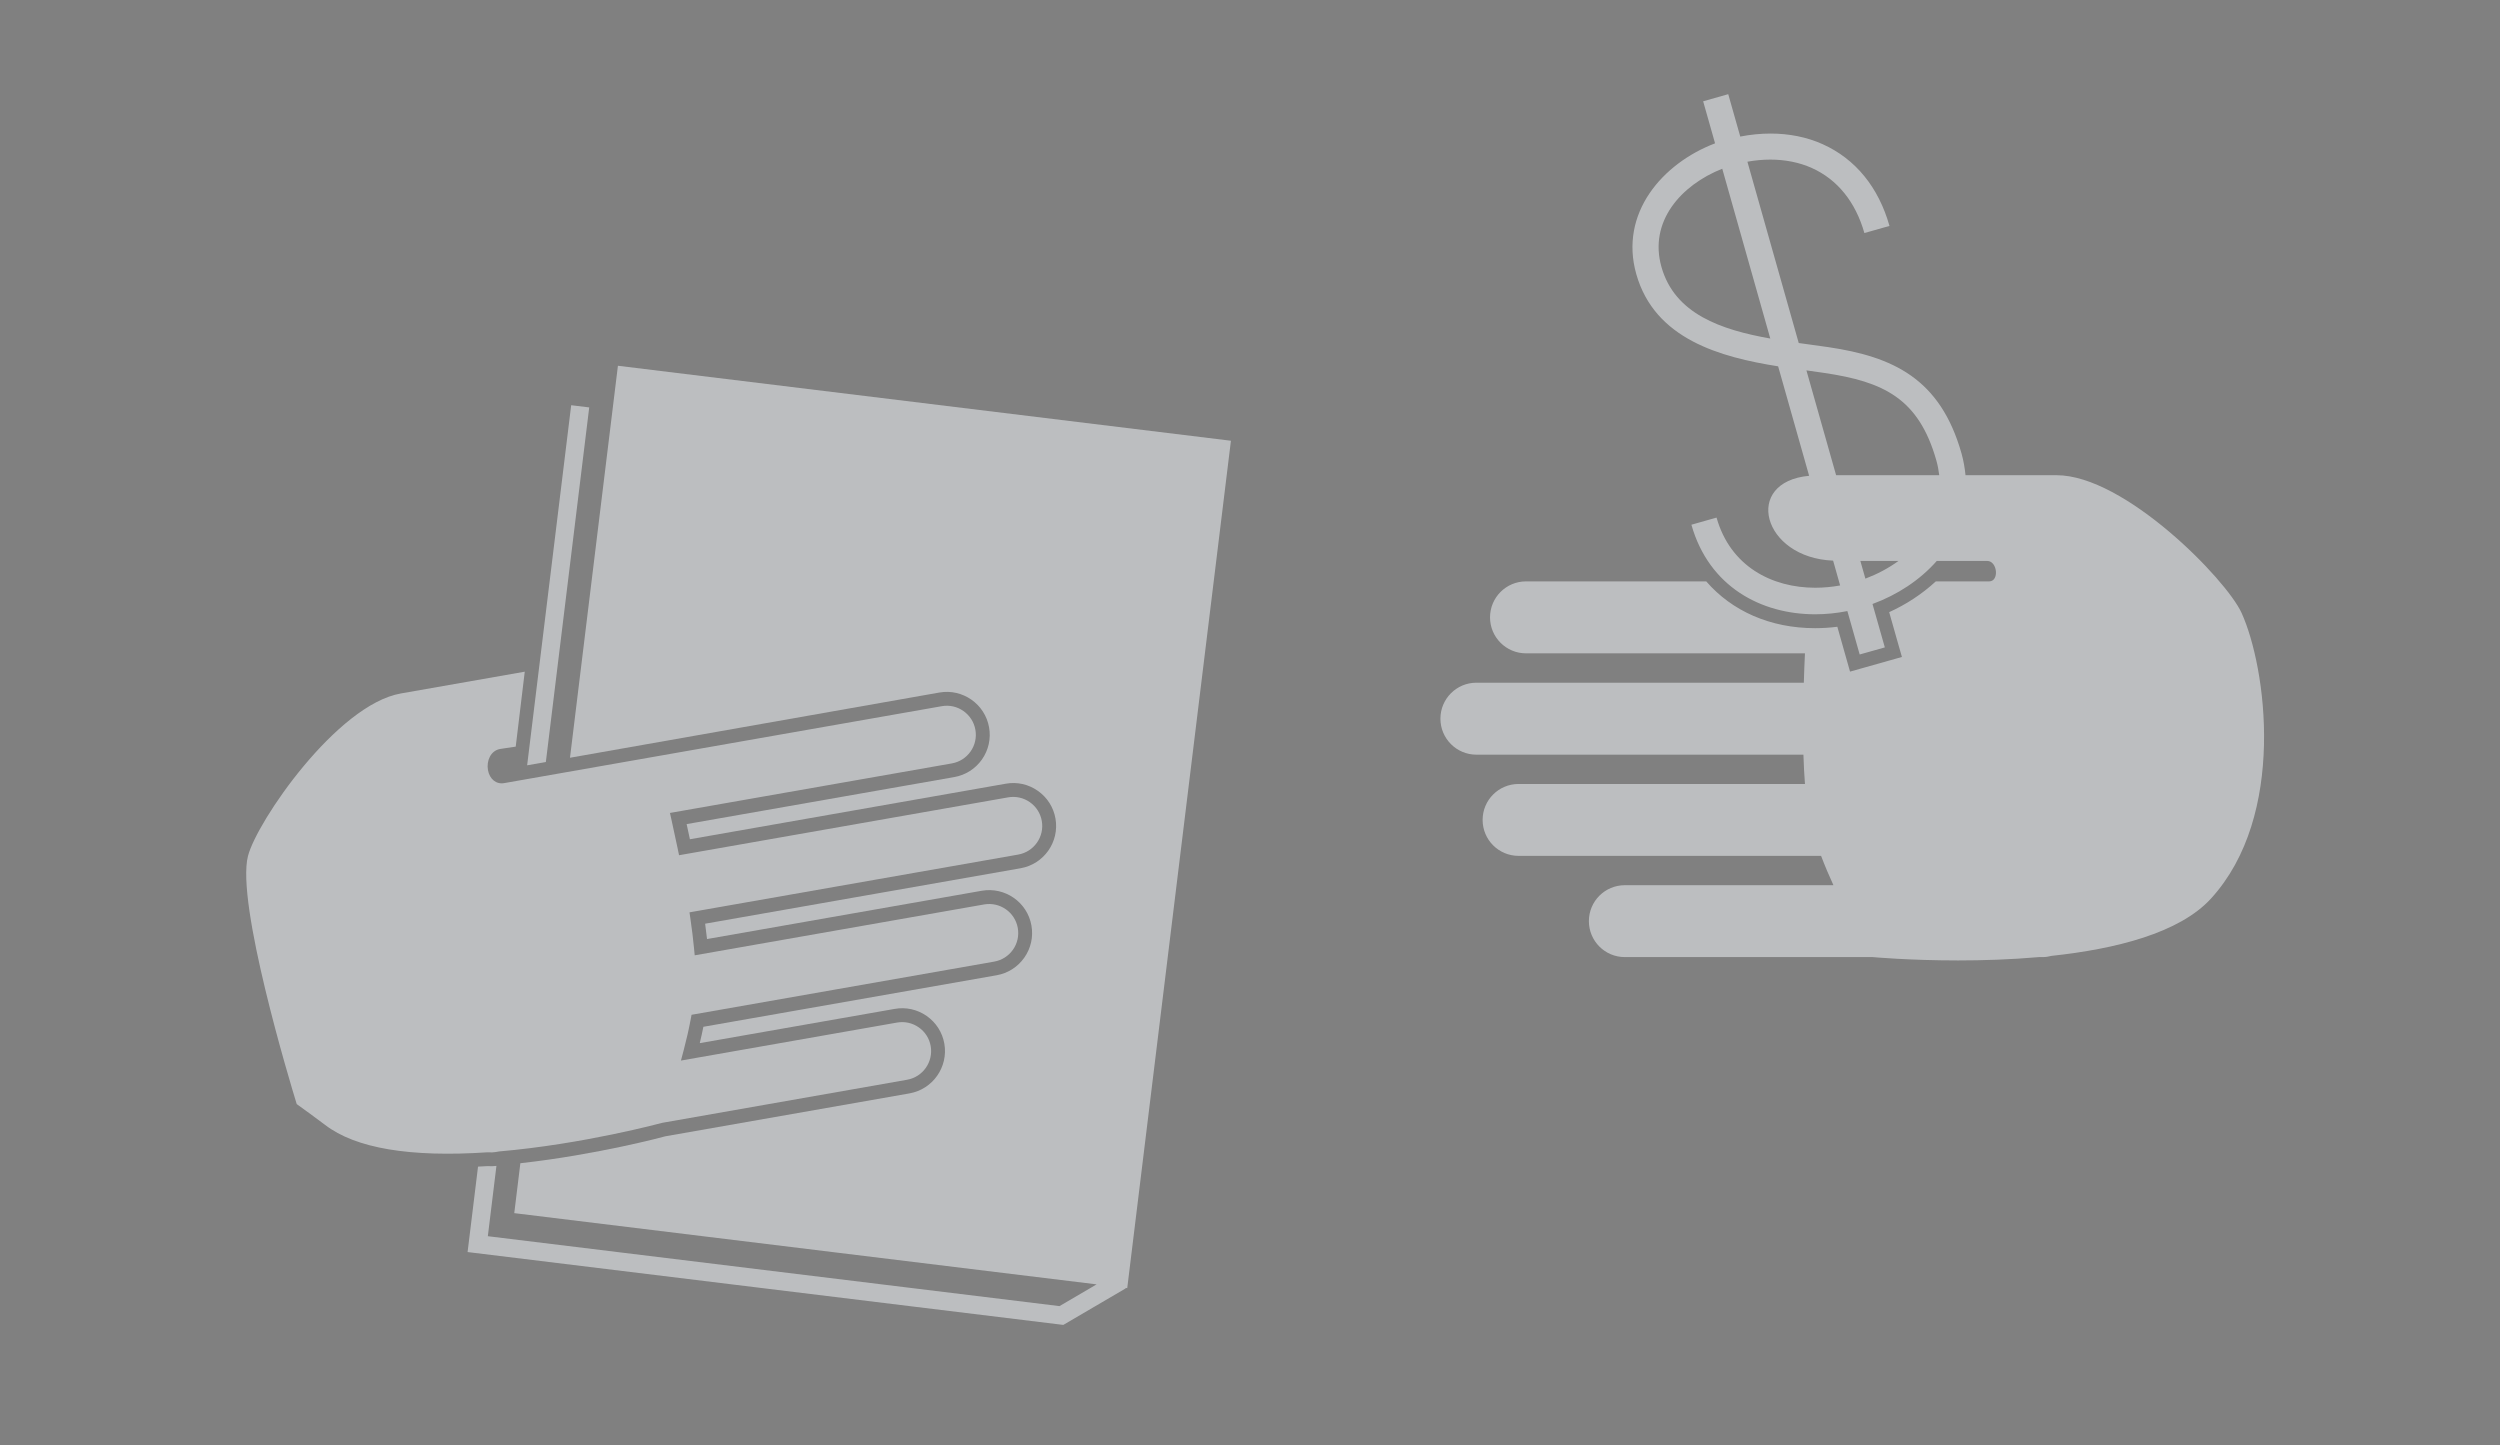 <?xml version="1.0" encoding="utf-8"?>
<!-- Generator: Adobe Illustrator 15.1.0, SVG Export Plug-In . SVG Version: 6.00 Build 0)  -->
<!DOCTYPE svg PUBLIC "-//W3C//DTD SVG 1.1//EN" "http://www.w3.org/Graphics/SVG/1.1/DTD/svg11.dtd">
<svg version="1.1" id="Layer_1" xmlns="http://www.w3.org/2000/svg" xmlns:xlink="http://www.w3.org/1999/xlink" x="0px" y="0px"
	 width="173px" height="100px" viewBox="0 0 173 100" enable-background="new 0 0 173 100" xml:space="preserve">
<rect x="0" y="0" width="173" height="100" fill="#808080" stroke="none"/>
<g>
	<polygon points="-364.106,-751.163 -315.848,-765.411 -281.838,-748.407 -329.178,-730.022 	"/>
	<g>
		<polygon points="-366.849,-757.951 -315.742,-773.041 -279.084,-754.709 -329.286,-735.213 		"/>
		<g>
			<path fill="#E6E6E6" d="M-315.848-771.845l34.01,17.007l-47.34,18.385l-34.929-21.143L-315.848-771.845 M-315.636-774.237
				l-0.845,0.25l-48.259,14.249l-4.853,1.435l4.329,2.62l34.929,21.143l0.94,0.568l1.024-0.397l47.34-18.385l4.699-1.825
				l-4.509-2.255l-34.01-17.007L-315.636-774.237L-315.636-774.237z"/>
		</g>
	</g>
	<polygon points="-329.178,-736.454 -329.178,-730.022 -281.838,-748.407 -281.838,-754.838 	"/>
</g>
<g>
	<g>
		<path d="M-825.042-607.705c0,1.094-0.887,1.98-1.98,1.98l0,0c-1.094,0-1.98-0.887-1.98-1.98v-25.676c0-1.094,0.887-1.98,1.98-1.98
			l0,0c1.094,0,1.98,0.887,1.98,1.98V-607.705z"/>
	</g>
	<g>
		<path d="M-819.468-605.382c0,1.094-0.887,1.979-1.98,1.979l0,0c-1.094,0-1.979-0.887-1.979-1.979v-25.676
			c0-1.094,0.885-1.98,1.979-1.98l0,0c1.094,0,1.98,0.887,1.98,1.98V-605.382z"/>
	</g>
	<g>
		<path d="M-813.893-602.207c0,1.094-0.887,1.98-1.98,1.98l0,0c-1.095,0-1.979-0.887-1.979-1.98v-23.002
			c0-1.094,0.885-1.98,1.979-1.98l0,0c1.094,0,1.98,0.887,1.98,1.98V-602.207z"/>
	</g>
	<g>
		<path d="M-830.619-604.973c0,1.094-0.887,1.98-1.98,1.98l0,0c-1.094,0-1.98-0.887-1.98-1.98v-25.675c0-1.094,0.887-1.98,1.98-1.98
			l0,0c1.094,0,1.98,0.887,1.98,1.98V-604.973z"/>
	</g>
	<path d="M-835.707-613.394c0,4.259,0,7.58,0,8.143s1.127,0.678,1.127,0.104s0-9.896,0-9.896s9.433-0.794,13.012-0.001
		c3.58,0.793,7.676,3.48,7.676,3.48s1.35,14.444-3.221,18.625c-4.57,4.18-12.744,3.045-15.732,1.686
		c-1.854-0.843-7.58-6.437-7.58-10.186s0-8.729,0-13.031C-840.425-618.772-835.707-617.652-835.707-613.394z"/>
</g>
<g>
	<g>
		<g>
			<defs>
				<rect id="SVGID_1_" x="-783.128" y="-770.058" width="64.497" height="64.426"/>
			</defs>
			<clipPath id="SVGID_2_">
				<use xlink:href="#SVGID_1_"  overflow="visible"/>
			</clipPath>
		</g>
	</g>
</g>
<g>
	<g>
		<g>
			<path d="M-789.205-597.921c-2.844,0-5.943-1.618-6.457-5.234l-0.07-0.495l2.154-0.307l0.07,0.495
				c0.353,2.483,2.543,3.364,4.311,3.364c0.271,0,0.543-0.02,0.812-0.058c1.184-0.168,2.284-0.67,3.018-1.378
				c0.839-0.811,1.179-1.821,1.011-3.005c-0.373-2.625-1.674-3.463-4.103-4.167c-0.26-0.076-0.529-0.151-0.804-0.229
				c-2.707-0.751-6.798-1.888-7.344-5.727c-0.223-1.569,0.267-3.006,1.415-4.154c0.982-0.981,2.403-1.666,3.899-1.878
				c0.355-0.05,0.714-0.076,1.067-0.076c1.273,0,2.474,0.328,3.47,0.947c1.501,0.938,2.441,2.458,2.718,4.402l0.07,0.495
				l-2.154,0.306l-0.07-0.495c-0.182-1.286-0.775-2.273-1.714-2.861c-0.65-0.404-1.451-0.618-2.316-0.618
				c-0.251,0-0.506,0.018-0.764,0.055c-1.022,0.145-1.974,0.577-2.611,1.187c-0.479,0.457-1.017,1.243-0.854,2.386
				c0.345,2.432,3.104,3.197,5.771,3.938c0,0,0.61,0.168,0.83,0.233c2.601,0.753,5.087,1.996,5.648,5.949
				c0.549,3.866-2.541,6.37-5.878,6.845C-788.45-597.948-788.829-597.921-789.205-597.921z"/>
			<path fill="#FFFFFF" d="M-790.224-620.269c1.172,0,2.284,0.299,3.206,0.872c1.373,0.855,2.232,2.256,2.487,4.048l-1.164,0.165
				c-0.204-1.438-0.877-2.549-1.945-3.215c-0.733-0.456-1.628-0.694-2.581-0.694c-0.274,0-0.553,0.02-0.834,0.06
				c-2.182,0.31-4.218,1.83-3.89,4.138c0.391,2.754,3.441,3.603,6.132,4.35c0.282,0.078,0.558,0.153,0.822,0.231
				c2.822,0.817,4.803,2.073,5.295,5.54c0.503,3.542-2.363,5.84-5.453,6.279c-0.35,0.05-0.704,0.074-1.056,0.074
				c-2.768,0-5.497-1.536-5.961-4.805l1.164-0.166c0.367,2.582,2.565,3.794,4.806,3.794c0.295,0,0.59-0.021,0.882-0.062
				c2.435-0.345,4.867-2.042,4.454-4.948c-0.409-2.88-1.883-3.83-4.458-4.577c-0.261-0.076-0.532-0.152-0.809-0.229
				c-2.736-0.76-6.483-1.801-6.982-5.315c-0.431-3.039,2.197-5.085,4.889-5.467C-790.885-620.246-790.552-620.269-790.224-620.269
				 M-790.224-621.269c-0.376,0-0.758,0.027-1.137,0.081c-1.601,0.228-3.125,0.963-4.183,2.02c-1.246,1.245-1.799,2.871-1.557,4.578
				c0.592,4.163,4.873,5.352,7.705,6.139c0.273,0.075,0.54,0.15,0.797,0.226c2.319,0.673,3.41,1.375,3.748,3.758
				c0.145,1.016-0.146,1.882-0.864,2.574c-0.66,0.637-1.659,1.09-2.74,1.243c-0.246,0.035-0.495,0.053-0.742,0.053
				c-1.643,0-3.509-0.771-3.816-2.935l-0.141-0.99l-0.99,0.141l-1.164,0.166l-0.99,0.142l0.141,0.989
				c0.556,3.913,3.892,5.664,6.952,5.664c0.398,0,0.801-0.028,1.197-0.084c3.583-0.51,6.898-3.219,6.303-7.41
				c-0.602-4.234-3.243-5.56-6.007-6.36c-0.218-0.063-0.448-0.128-0.683-0.192l-0.15-0.042c-2.992-0.83-5.132-1.569-5.409-3.526
				c-0.106-0.749,0.13-1.406,0.704-1.954c0.564-0.538,1.416-0.922,2.336-1.053c0.232-0.033,0.465-0.05,0.693-0.05
				c0.771,0,1.481,0.188,2.052,0.543c0.809,0.505,1.322,1.372,1.483,2.507l0.14,0.99l0.99-0.141l1.164-0.165l0.991-0.141
				l-0.141-0.99c-0.298-2.095-1.317-3.739-2.948-4.756C-787.565-620.916-788.856-621.269-790.224-621.269L-790.224-621.269z"/>
		</g>
	</g>
	<g>
		<g>
			
				<rect x="-790.756" y="-622.77" transform="matrix(-0.99 0.141 -0.141 -0.99 -1657.121 -1101.676)" width="2.175" height="26.864"/>
			<path fill="#FFFFFF" d="M-790.921-622.196l3.637,25.605l-1.164,0.165l-3.637-25.605L-790.921-622.196 M-790.072-623.327
				l-0.99,0.141l-1.164,0.165l-0.99,0.141l0.141,0.99l3.637,25.605l0.141,0.99l0.99-0.141l1.164-0.165l0.99-0.141l-0.141-0.99
				l-3.637-25.605L-790.072-623.327L-790.072-623.327z"/>
		</g>
	</g>
</g>
<g>
	<path d="M-766.739-595.915v-1.976c-0.004,0-0.009,0-0.013,0v1.975h-2.175v-2.231c-2.923-0.755-4.787-3.038-4.786-5.913v-0.5h2.176
		v0.5c0,1.69,0.963,3.012,2.611,3.633l0.002-9.565c-1.838-0.987-4.103-2.625-4.103-5.591c0.001-2.331,1.599-4.236,4.105-4.944
		v-2.251h2.175v1.978c0.004,0,0.009,0,0.013,0.001v-1.979h2.175v2.374c0.776,0.26,1.452,0.629,2.012,1.099
		c1.355,1.138,2.071,2.777,2.071,4.741v0.5h-2.176v-0.5c0.001-1.298-0.447-2.361-1.294-3.073c-0.185-0.155-0.39-0.294-0.613-0.416
		l-0.002,7.69c2.33,1.104,4.414,2.708,4.413,6.526c0,2.661-1.682,4.775-4.416,5.599v2.322L-766.739-595.915L-766.739-595.915z
		 M-766.751-600.067c0.004,0,0.009,0,0.013,0l0.002-8.886c-0.004-0.002-0.008-0.004-0.012-0.005L-766.751-600.067z
		 M-764.563-600.544c0.958-0.427,2.239-1.36,2.24-3.291c0.001-2.181-0.78-3.215-2.238-4.068L-764.563-600.544z M-766.736-611.333
		l0.002-7.29c-0.004,0-0.009,0-0.013-0.001l-0.002,7.285C-766.744-611.337-766.74-611.335-766.736-611.333z M-768.921-618.231
		c-1.219,0.516-1.928,1.473-1.928,2.65c0,1.193,0.6,2.16,1.927,3.064L-768.921-618.231z"/>
	<path fill="#FFFFFF" d="M-766.233-622.277h1.175v2.243c0.819,0.23,1.572,0.594,2.19,1.113c1.239,1.041,1.892,2.548,1.892,4.358
		h-1.176c0.001-1.452-0.509-2.647-1.473-3.457c-0.412-0.345-0.899-0.612-1.435-0.799l-0.002,8.777
		c2.651,1.203,4.414,2.727,4.413,6.207c0,2.855-2.016,4.62-4.416,5.218v2.203h-1.175v-2.007c-0.229,0.021-0.461,0.034-0.692,0.034
		c-0.107,0-0.213-0.008-0.32-0.013v1.985h-1.175v-2.129c-2.561-0.523-4.787-2.393-4.786-5.516h1.176
		c-0.001,2.365,1.649,3.823,3.611,4.311l0.002-10.544c-2.099-1.084-4.103-2.626-4.103-5.289c0.001-2.502,1.922-4.064,4.105-4.555
		v-2.14h1.175v1.984c0.11-0.005,0.221-0.012,0.331-0.012c0.232,0,0.456,0.033,0.682,0.055L-766.233-622.277 M-766.236-610.562
		l0.002-8.514c-0.225-0.026-0.449-0.053-0.682-0.053c-0.111,0-0.22,0.017-0.331,0.023l-0.002,8.086
		C-766.912-610.862-766.573-610.71-766.236-610.562 M-768.423-611.621l0.001-7.307c-1.609,0.429-2.928,1.556-2.928,3.347
		C-771.351-613.719-770.05-612.537-768.423-611.621 M-766.931-599.564c0.23,0,0.461-0.016,0.692-0.039l0.002-9.677
		c-0.042-0.019-0.083-0.037-0.125-0.056c-0.286-0.125-0.584-0.256-0.887-0.393l-0.002,10.153
		C-767.145-599.571-767.038-599.564-766.931-599.564 M-765.063-599.829c1.768-0.519,3.239-1.818,3.24-4.007
		c0.001-2.685-1.141-3.868-3.238-4.901L-765.063-599.829 M-767.232-623.278L-767.232-623.278l-0.013,0.001h-1.175h-1v1v1.382
		c-2.518,0.848-4.104,2.865-4.105,5.312c0,3.088,2.203,4.824,4.103,5.887l-0.002,8.464c-0.79-0.475-1.612-1.329-1.611-2.827v-1h-1
		h-1.176h-1v1c-0.001,2.989,1.851,5.385,4.786,6.292v1.353v1h1h1.175h1h0.013h1.175h1v-1v-1.459c2.744-0.96,4.416-3.187,4.416-5.962
		c0.001-3.934-2.143-5.707-4.413-6.838l0.001-6.388c0.596,0.608,0.908,1.466,0.908,2.497v1h1h1.176h1v-1
		c0-2.116-0.778-3.888-2.249-5.124c-0.524-0.44-1.139-0.797-1.833-1.067v-1.522v-1h-1h-1.175L-767.232-623.278L-767.232-623.278z
		 M-769.422-613.559c-0.634-0.617-0.928-1.271-0.927-2.022c0-0.859,0.428-1.426,0.928-1.796L-769.422-613.559L-769.422-613.559z
		 M-764.063-601.393l0.001-5.56c0.823,0.688,1.239,1.578,1.238,3.117C-762.824-602.624-763.4-601.865-764.063-601.393
		L-764.063-601.393z"/>
</g>
<g>
	<polygon fill="#BCBEC0" points="37.773,52.73 40.774,28.193 39.526,28.041 36.478,52.96 	"/>
	<path fill="#BCBEC0" d="M67.164,52.002c0.308-0.438,0.426-0.973,0.333-1.502c-0.191-1.089-1.24-1.828-2.328-1.631l-30.275,5.322
		c-0.553,0.102-1.018-0.276-1.128-0.906c-0.109-0.624,0.177-1.34,0.847-1.457l1.075-0.161l0.625-5.186l-8.575,1.507
		c-4.418,0.776-9.955,8.837-10.578,11.249c-0.84,3.25,2.906,15.646,3.373,17.166c0.38,0.274,1.486,1.074,1.966,1.442
		c2.105,1.62,5.883,2.253,11.231,1.895c0.267,0.014,0.423,0.009,0.565-0.017l0.245-0.043c5.823-0.5,11.242-1.969,11.296-1.982
		l16.937-2.979c1.09-0.192,1.822-1.237,1.631-2.329c-0.092-0.527-0.385-0.986-0.825-1.295c-0.44-0.308-0.972-0.426-1.502-0.333
		l-14.956,2.63l0.193-0.727c0.193-0.729,0.354-1.439,0.48-2.114l0.061-0.327l20.945-3.68c0.529-0.094,0.99-0.387,1.298-0.825
		s0.427-0.973,0.333-1.502c-0.191-1.09-1.237-1.819-2.327-1.629l-20.03,3.521l-0.05-0.516c-0.061-0.632-0.142-1.297-0.244-1.996
		l-0.067-0.462l22.749-3.998c1.091-0.192,1.823-1.235,1.631-2.327c-0.093-0.527-0.386-0.988-0.826-1.298
		c-0.44-0.308-0.975-0.426-1.501-0.334L46.99,59.182l-0.094-0.457c-0.141-0.685-0.285-1.348-0.426-1.979l-0.11-0.49l19.507-3.428
		C66.395,52.734,66.856,52.441,67.164,52.002z"/>
	<path fill="#BCBEC0" d="M85.18,30.499l-42.42-5.188l-3.317,27.125l25.562-4.513c1.613-0.284,3.157,0.801,3.439,2.411
		c0.138,0.782-0.037,1.57-0.493,2.221c-0.456,0.649-1.137,1.081-1.918,1.219l-18.518,3.254c0.075,0.342,0.151,0.691,0.226,1.048
		L69.6,54.232c0.78-0.14,1.569,0.037,2.219,0.494c0.649,0.455,1.083,1.137,1.22,1.918c0.284,1.611-0.797,3.154-2.411,3.438
		L48.795,63.92c0.049,0.364,0.093,0.719,0.131,1.062l19.012-3.342c1.617-0.281,3.157,0.799,3.438,2.408
		c0.138,0.781-0.037,1.569-0.493,2.219c-0.456,0.65-1.136,1.082-1.918,1.221l-20.291,3.566c-0.074,0.368-0.157,0.746-0.25,1.131
		l13.486-2.369c0.78-0.141,1.569,0.037,2.219,0.49c0.649,0.455,1.083,1.137,1.22,1.916c0.282,1.612-0.799,3.156-2.41,3.44
		l-16.894,2.969c-0.01,0.007-4.698,1.273-10.036,1.864l-0.422,3.454l40.3,4.929l-2.571,1.505l-39.558-4.838l0.595-4.866
		c-0.192,0.024-0.393,0.032-0.627,0.016c-0.221,0.017-0.43,0.022-0.646,0.035l-0.723,5.912l41.016,5.016l0.21,0.025l4.318-2.528
		l-0.019-0.031l0.123,0.015L85.18,30.499z"/>
</g>
<path fill="#BCBEC0" d="M155.116,42.412c-1.06-2.329-8.091-9.528-12.804-9.528c-0.053,0-0.106,0-0.158,0c-1.584,0-3.34,0-5.174,0
	c-0.32,0-0.641,0-0.967,0c-0.049-0.492-0.132-0.993-0.277-1.509c-1.465-5.182-4.743-6.689-9.215-7.353
	c-0.418-0.064-0.856-0.122-1.301-0.182c-0.248-0.036-0.498-0.069-0.748-0.103l-3.552-12.547c0.534-0.097,1.065-0.146,1.587-0.146
	c1.021,0,2.001,0.19,2.876,0.583c1.767,0.796,3.023,2.351,3.632,4.499l1.737-0.492c-0.757-2.679-2.356-4.637-4.626-5.658
	c-1.104-0.495-2.331-0.734-3.604-0.734c-0.689,0-1.393,0.07-2.096,0.208l-0.832-2.934l-1.736,0.493l0.824,2.909
	c-3.647,1.39-6.641,4.839-5.451,9.051c1.277,4.509,5.82,5.745,9.816,6.381l2.145,7.575c-4.604,0.418-3.254,5.675,1.66,5.871
	l0.485,1.717c-0.569,0.104-1.147,0.158-1.719,0.158c-2.996,0-5.876-1.47-6.833-4.854l-1.74,0.493
	c1.217,4.303,4.836,6.198,8.564,6.198c0.746,0,1.494-0.076,2.229-0.223l0.852,3.005l1.74-0.491l-0.854-3.004
	c1.721-0.63,3.286-1.656,4.45-2.98c0.443,0,0.852,0,1.219,0c1.037,0,1.758,0,2.113,0c0.054,0,0.121,0,0.156,0
	c0.707,0,0.854,1.417,0.131,1.417h-3.689c-0.955,0.881-2.061,1.603-3.225,2.127l0.617,2.178l0.265,0.925l-0.927,0.261l-1.739,0.491
	l-0.925,0.261l-0.262-0.923l-0.617-2.181c-0.512,0.065-1.025,0.098-1.537,0.098c-3.106,0-5.756-1.185-7.534-3.237H105.6
	c-1.375,0-2.49,1.115-2.49,2.49s1.115,2.489,2.49,2.489h19.303c-0.03,0.649-0.059,1.331-0.078,2.032h-22.659
	c-1.375,0-2.489,1.115-2.489,2.489c0,1.375,1.114,2.491,2.489,2.491h22.631c0.021,0.713,0.058,1.392,0.106,2.028h-19.818
	c-1.375,0-2.488,1.112-2.488,2.488c0,1.375,1.113,2.487,2.488,2.487h20.934c0.264,0.696,0.555,1.381,0.854,2.03h-14.436
	c-1.375,0-2.486,1.112-2.486,2.487s1.111,2.488,2.486,2.488h17.151c0,0,2.498,0.232,5.909,0.232c1.706,0,3.639-0.058,5.604-0.232
	h0.248c0.213,0,0.414-0.032,0.612-0.084c4.421-0.473,8.849-1.57,11.036-3.963C158.251,56.441,156.824,46.168,155.116,42.412z
	 M114.973,18.475c-0.889-3.135,1.346-5.669,4.207-6.799l3.324,11.751C119.1,22.823,115.893,21.729,114.973,18.475z M126.253,25.809
	c4.082,0.607,6.524,1.752,7.743,6.058c0.1,0.348,0.156,0.685,0.199,1.017c-0.32,0-0.646,0-0.967,0c-1.733,0-3.474,0-5.172,0
	c-0.338,0-0.666,0-0.998,0l-2.054-7.253C125.434,25.69,125.852,25.75,126.253,25.809z M129.085,40.042l-0.349-1.227
	c0.935,0,1.818,0,2.643,0C130.682,39.321,129.898,39.734,129.085,40.042z"/>
<ellipse stroke="#E6E6E6" stroke-width="2" stroke-miterlimit="10" cx="-436.491" cy="-704.816" rx="26.75" ry="15.25"/>
<g>
	<polygon points="-638.531,-721.962 -595.318,-734.72 -564.863,-719.494 -607.253,-703.031 	"/>
	<g>
		<polygon points="-640.987,-728.041 -595.223,-741.552 -562.397,-725.138 -607.35,-707.681 		"/>
		<g>
			<path fill="#E6E6E6" d="M-595.318-740.482l30.455,15.229l-42.391,16.463l-31.277-18.932L-595.318-740.482 M-595.128-742.623
				l-0.756,0.223l-43.213,12.76l-4.345,1.283l3.875,2.346l31.277,18.932l0.843,0.51l0.917-0.357l42.391-16.463l4.209-1.633
				l-4.038-2.02l-30.455-15.229L-595.128-742.623L-595.128-742.623z"/>
		</g>
	</g>
	<polygon points="-607.253,-708.791 -607.253,-703.031 -564.863,-719.494 -564.863,-725.253 	"/>
</g>
<g>
	<polygon points="-638.531,-731.953 -595.318,-744.71 -564.863,-729.484 -607.253,-713.021 	"/>
	<g>
		<polygon points="-640.987,-738.031 -595.223,-751.542 -562.397,-735.128 -607.35,-717.671 		"/>
		<g>
			<path fill="#E6E6E6" d="M-595.318-750.472l30.455,15.229l-42.391,16.463l-31.277-18.932L-595.318-750.472 M-595.128-752.613
				l-0.756,0.225l-43.213,12.76l-4.345,1.283l3.875,2.346l31.277,18.932l0.843,0.51l0.917-0.357l42.391-16.463l4.209-1.633
				l-4.038-2.021l-30.455-15.229L-595.128-752.613L-595.128-752.613z"/>
		</g>
	</g>
	<polygon points="-607.253,-718.781 -607.253,-713.021 -564.863,-729.484 -564.863,-735.244 	"/>
</g>
<g>
	<polygon points="-638.531,-742.853 -595.318,-755.611 -564.863,-740.384 -607.253,-723.921 	"/>
	<g>
		<polygon points="-640.987,-748.931 -595.223,-762.443 -562.397,-746.029 -607.35,-728.572 		"/>
		<g>
			<path fill="#E6E6E6" d="M-595.318-761.373l30.455,15.229l-42.391,16.463l-31.277-18.934L-595.318-761.373 M-595.128-763.513
				l-0.756,0.223l-43.213,12.76l-4.345,1.283l3.875,2.346l31.277,18.932l0.843,0.51l0.917-0.357l42.391-16.463l4.209-1.633
				l-4.038-2.02l-30.455-15.229L-595.128-763.513L-595.128-763.513z"/>
		</g>
	</g>
	<polygon points="-607.253,-729.681 -607.253,-723.921 -564.863,-740.384 -564.863,-746.144 	"/>
</g>
<polygon points="-239.597,-728.521 -196.384,-741.279 -165.929,-726.052 -208.319,-709.589 "/>
<g>
	<polygon points="-242.053,-734.599 -196.289,-748.111 -163.463,-731.698 -208.416,-714.24 	"/>
	<g>
		<path fill="#E6E6E6" d="M-196.384-747.041l30.455,15.228l-42.391,16.463l-31.277-18.932L-196.384-747.041 M-196.194-749.182
			l-0.756,0.224l-43.213,12.759l-4.346,1.283l3.877,2.346l31.277,18.934l0.842,0.51l0.917-0.356l42.391-16.463l4.209-1.634
			l-4.038-2.02l-30.455-15.228L-196.194-749.182L-196.194-749.182z"/>
	</g>
</g>
<polygon points="-208.319,-715.35 -208.319,-709.589 -165.929,-726.052 -165.929,-731.813 "/>
<polygon points="-239.597,-740.771 -196.384,-753.529 -165.929,-738.302 -208.319,-721.839 "/>
<g>
	<polygon points="-242.053,-746.849 -196.289,-760.361 -163.463,-743.948 -208.416,-726.49 	"/>
	<g>
		<path fill="#E6E6E6" d="M-196.384-759.291l30.455,15.228L-208.32-727.6l-31.277-18.932L-196.384-759.291 M-196.194-761.432
			l-0.756,0.224l-43.213,12.759l-4.346,1.283l3.877,2.346l31.277,18.934l0.842,0.51l0.917-0.356l42.391-16.463l4.209-1.634
			l-4.038-2.02l-30.455-15.228L-196.194-761.432L-196.194-761.432z"/>
	</g>
</g>
<polygon points="-208.319,-727.6 -208.319,-721.839 -165.929,-738.302 -165.929,-744.063 "/>
<polygon points="-240.097,-754.021 -196.884,-766.779 -166.429,-751.552 -208.819,-735.089 "/>
<g>
	<polygon points="-242.553,-760.099 -196.789,-773.611 -163.963,-757.198 -208.916,-739.74 	"/>
	<g>
		<path fill="#E6E6E6" d="M-196.884-772.541l30.455,15.228l-42.391,16.463l-31.277-18.932L-196.884-772.541 M-196.694-774.682
			l-0.756,0.224l-43.213,12.759l-4.346,1.283l3.877,2.346l31.277,18.934l0.842,0.51l0.917-0.356l42.391-16.463l4.209-1.634
			l-4.038-2.02l-30.455-15.228L-196.694-774.682L-196.694-774.682z"/>
	</g>
</g>
<polygon points="-208.819,-740.85 -208.819,-735.089 -166.429,-751.552 -166.429,-757.313 "/>
<g>
	<path d="M-202.514-785.47c-3.536-0.141-7.525-2.002-8.588-6.875l-0.154-0.707l3.074-0.672l0.154,0.707
		c0.521,2.389,2.29,3.958,4.812,4.326l-2.951-13.515c-2.902-0.827-6.609-2.442-7.526-6.631c-0.717-3.294,0.952-6.48,4.273-8.255
		l-0.694-3.18l3.073-0.673l0.608,2.793c0.006-0.001,0.013-0.002,0.019-0.003l-0.611-2.793l3.075-0.672l0.731,3.354
		c1.173,0.127,2.24,0.438,3.181,0.93c2.268,1.192,3.786,3.288,4.393,6.061l0.155,0.708l-3.074,0.668l-0.154-0.705
		c-0.402-1.836-1.363-3.199-2.779-3.942c-0.311-0.162-0.644-0.295-0.996-0.398l2.374,10.868c3.633,0.84,7.074,2.463,8.253,7.857
		c0.82,3.758-0.902,7.266-4.509,9.272l0.715,3.282l-3.072,0.671l-0.61-2.791c-0.006,0.001-0.012,0.003-0.017,0.004l0.61,2.792
		l-3.073,0.671L-202.514-785.47z M-200.033-788.855c0.006-0.001,0.013-0.003,0.019-0.005l-2.743-12.556
		c-0.007-0.001-0.013-0.002-0.02-0.004L-200.033-788.855z M-197.089-790.206c1.221-0.9,2.742-2.614,2.147-5.342
		c-0.674-3.081-2.097-4.301-4.419-5.056L-197.089-790.206z M-203.491-804.778l-2.251-10.302c-0.006,0.001-0.013,0.002-0.02,0.003
		l2.249,10.293C-203.506-804.781-203.499-804.779-203.491-804.778z M-208.711-813.849c-1.564,1.106-2.271,2.678-1.907,4.341
		c0.368,1.685,1.517,2.865,3.671,3.735L-208.711-813.849z"/>
	<path fill="#FFFFFF" d="M-204.503-820.758l0.691,3.169c1.229,0.071,2.406,0.355,3.438,0.895c2.071,1.089,3.462,3.017,4.021,5.574
		l-1.661,0.361c-0.449-2.051-1.538-3.582-3.149-4.428c-0.689-0.359-1.462-0.587-2.274-0.686l2.709,12.401
		c4.117,0.881,7.079,2.489,8.154,7.406c0.88,4.035-1.423,7.15-4.627,8.736l0.679,3.113l-1.66,0.362l-0.62-2.835
		c-0.319,0.1-0.641,0.19-0.967,0.262c-0.15,0.032-0.304,0.056-0.456,0.081l0.613,2.806l-1.66,0.362l-0.658-3.008
		c-0.049,0-0.098,0.001-0.146,0.001c-3.729,0-7.369-1.958-8.319-6.315l1.661-0.363c0.729,3.343,3.512,4.894,6.434,4.975
		l-3.253-14.897c-3.303-0.885-6.61-2.444-7.434-6.205c-0.77-3.536,1.462-6.337,4.394-7.705l-0.66-3.023l1.66-0.363l0.611,2.804
		c0.154-0.042,0.309-0.086,0.465-0.12c0.328-0.071,0.653-0.095,0.979-0.133l-0.626-2.863L-204.503-820.758 M-202.547-803.842
		l-2.628-12.03c-0.326,0.032-0.651,0.062-0.979,0.135c-0.157,0.034-0.307,0.092-0.463,0.135l2.496,11.426
		C-203.596-804.057-203.07-803.948-202.547-803.842 M-205.965-804.663l-2.255-10.326c-2.142,1.104-3.658,3.104-3.104,5.635
		C-210.75-806.723-208.547-805.455-205.965-804.663 M-200.588-788.006c0.152-0.025,0.306-0.049,0.456-0.082
		c0.326-0.071,0.646-0.164,0.967-0.27l-2.987-13.675c-0.064-0.012-0.129-0.022-0.195-0.038c-0.441-0.088-0.904-0.182-1.374-0.282
		L-200.588-788.006 M-197.574-789.04c2.337-1.279,4.014-3.57,3.34-6.662c-0.83-3.793-2.809-5.112-6.09-5.925L-197.574-789.04
		 M-203.398-822.48l-1.413,0.31l-1.661,0.363l-0.017,0.003l0,0l-1.414,0.31l-1.66,0.363l-1.412,0.309l0.309,1.413l0.427,1.953
		c-3.295,1.975-4.913,5.315-4.16,8.774c0.955,4.362,4.604,6.135,7.618,7.051l2.611,11.959c-1.263-0.427-2.688-1.38-3.15-3.498
		l-0.309-1.414l-1.413,0.31l-1.661,0.363l-1.412,0.309l0.308,1.412c0.918,4.208,4.282,7.032,8.706,7.41l0.418,1.913l0.31,1.412
		l1.412-0.308l1.66-0.362l1.413-0.309v-0.001l0.017-0.003l1.66-0.362l1.412-0.308l-0.308-1.413l-0.449-2.062
		c3.578-2.205,5.252-5.867,4.397-9.787c-1.216-5.559-4.792-7.401-8.35-8.3l-1.972-9.026c1.028,0.674,1.736,1.789,2.056,3.25
		l0.31,1.411l1.411-0.307l1.661-0.361l1.415-0.308l-0.31-1.415c-0.654-2.988-2.301-5.251-4.762-6.545
		c-0.881-0.46-1.859-0.775-2.921-0.941l-0.469-2.15L-203.398-822.48L-203.398-822.48z M-207.976-807.092
		c-1.086-0.676-1.704-1.51-1.936-2.57c-0.266-1.214,0.164-2.148,0.757-2.826L-207.976-807.092L-207.976-807.092z M-196.645-791.56
		l-1.716-7.855c1.374,0.717,2.237,1.847,2.713,4.022C-195.274-793.681-195.854-792.431-196.645-791.56L-196.645-791.56z"/>
</g>
<g>
	<path d="M-326.164-791.469c-3.536-0.141-7.525-2.002-8.588-6.875l-0.154-0.707l3.074-0.672l0.154,0.707
		c0.521,2.389,2.29,3.958,4.812,4.326l-2.951-13.515c-2.902-0.827-6.609-2.442-7.526-6.631c-0.717-3.294,0.952-6.48,4.273-8.255
		l-0.694-3.18l3.073-0.673l0.608,2.793c0.006-0.001,0.013-0.002,0.019-0.003l-0.611-2.793l3.075-0.672l0.731,3.354
		c1.173,0.127,2.24,0.438,3.181,0.93c2.268,1.192,3.786,3.288,4.393,6.061l0.155,0.708l-3.074,0.668l-0.154-0.705
		c-0.402-1.836-1.363-3.199-2.779-3.942c-0.311-0.162-0.644-0.295-0.996-0.398l2.374,10.868c3.633,0.84,7.074,2.463,8.253,7.857
		c0.82,3.758-0.902,7.266-4.509,9.272l0.715,3.282l-3.072,0.671l-0.61-2.791c-0.006,0.001-0.012,0.003-0.017,0.004l0.61,2.792
		l-3.073,0.671L-326.164-791.469z M-323.684-794.854c0.006-0.001,0.013-0.003,0.019-0.005l-2.743-12.556
		c-0.007-0.001-0.013-0.002-0.02-0.004L-323.684-794.854z M-320.739-796.205c1.221-0.9,2.742-2.614,2.147-5.342
		c-0.674-3.081-2.097-4.301-4.419-5.056L-320.739-796.205z M-327.142-810.777l-2.251-10.302c-0.006,0.001-0.013,0.002-0.02,0.003
		l2.249,10.293C-327.156-810.78-327.149-810.778-327.142-810.777z M-332.361-819.848c-1.564,1.106-2.271,2.678-1.907,4.341
		c0.368,1.685,1.517,2.865,3.671,3.735L-332.361-819.848z"/>
	<path fill="#FFFFFF" d="M-328.153-826.757l0.691,3.169c1.229,0.071,2.406,0.355,3.438,0.895c2.071,1.089,3.462,3.017,4.021,5.574
		l-1.661,0.361c-0.449-2.051-1.538-3.582-3.149-4.428c-0.689-0.359-1.462-0.587-2.274-0.686l2.709,12.401
		c4.117,0.881,7.079,2.489,8.154,7.406c0.88,4.035-1.423,7.15-4.627,8.736l0.679,3.113l-1.66,0.362l-0.62-2.835
		c-0.319,0.1-0.641,0.19-0.967,0.262c-0.15,0.032-0.304,0.056-0.456,0.081l0.613,2.806l-1.66,0.362l-0.658-3.008
		c-0.049,0-0.098,0.001-0.146,0.001c-3.729,0-7.369-1.958-8.319-6.315l1.661-0.363c0.729,3.343,3.512,4.894,6.434,4.975
		l-3.253-14.897c-3.303-0.885-6.61-2.444-7.434-6.205c-0.77-3.536,1.462-6.337,4.394-7.705l-0.66-3.023l1.66-0.363l0.611,2.804
		c0.154-0.042,0.309-0.086,0.465-0.12c0.328-0.071,0.653-0.095,0.979-0.133l-0.626-2.863L-328.153-826.757 M-326.197-809.841
		l-2.628-12.03c-0.326,0.032-0.651,0.062-0.979,0.135c-0.157,0.034-0.307,0.092-0.463,0.135l2.496,11.426
		C-327.246-810.056-326.721-809.947-326.197-809.841 M-329.615-810.662l-2.255-10.326c-2.142,1.104-3.658,3.104-3.104,5.635
		C-334.4-812.722-332.197-811.454-329.615-810.662 M-324.238-794.005c0.152-0.025,0.306-0.049,0.456-0.082
		c0.326-0.071,0.646-0.164,0.967-0.27l-2.987-13.675c-0.064-0.012-0.129-0.022-0.195-0.038c-0.441-0.088-0.904-0.182-1.374-0.282
		L-324.238-794.005 M-321.225-795.039c2.337-1.279,4.014-3.57,3.34-6.662c-0.83-3.793-2.809-5.112-6.09-5.925L-321.225-795.039
		 M-327.049-828.479l-1.413,0.31l-1.661,0.363l-0.017,0.003l0,0l-1.414,0.31l-1.66,0.363l-1.412,0.309l0.309,1.413l0.427,1.953
		c-3.295,1.975-4.913,5.315-4.16,8.774c0.955,4.362,4.604,6.135,7.618,7.051l2.611,11.959c-1.263-0.427-2.688-1.38-3.15-3.498
		l-0.309-1.414l-1.413,0.31l-1.661,0.363l-1.412,0.309l0.308,1.412c0.918,4.208,4.282,7.032,8.706,7.41l0.418,1.913l0.31,1.412
		l1.412-0.308l1.66-0.362l1.413-0.309v-0.001l0.017-0.003l1.66-0.362l1.412-0.308l-0.308-1.413l-0.449-2.062
		c3.578-2.205,5.252-5.867,4.397-9.787c-1.216-5.559-4.792-7.401-8.35-8.3l-1.972-9.026c1.028,0.674,1.736,1.789,2.056,3.25
		l0.31,1.411l1.411-0.307l1.661-0.361l1.415-0.308l-0.31-1.415c-0.654-2.988-2.301-5.251-4.762-6.545
		c-0.881-0.46-1.859-0.775-2.921-0.941l-0.469-2.15L-327.049-828.479L-327.049-828.479z M-331.626-813.091
		c-1.086-0.676-1.704-1.51-1.936-2.57c-0.266-1.214,0.164-2.148,0.757-2.826L-331.626-813.091L-331.626-813.091z M-320.295-797.559
		l-1.716-7.855c1.374,0.717,2.237,1.847,2.713,4.022C-318.925-799.68-319.504-798.43-320.295-797.559L-320.295-797.559z"/>
</g>
<g>
	<polygon points="-606.564,-802.586 -552.725,-807.201 -559.65,-823.389 -607.211,-820.496 	"/>
	<polygon points="-606.564,-797.385 -552.725,-802 -559.65,-818.188 -607.211,-815.295 	"/>
	<polygon fill="#E6E6E6" points="-553.166,-807.201 -553.166,-802.505 -605.98,-798.331 -606.345,-802.766 	"/>
</g>
<g>
	<polygon points="-349.229,-765.299 -349.229,-770.857 -345.636,-769.741 -346.036,-763.997 	"/>
	<g>
		<polygon points="-345.326,-752.469 -290.993,-756.647 -298.395,-773.95 -349.229,-770.857 		"/>
		<polygon points="-345.326,-746.91 -290.993,-751.089 -298.395,-768.39 -349.229,-765.299 		"/>
		<polygon fill="#E6E6E6" points="-291.464,-756.647 -291.464,-751.628 -344.701,-747.92 -345.092,-752.661 		"/>
	</g>
	<polygon fill="#E6E6E6" points="-349.012,-769.891 -348.977,-765.511 -344.769,-747.92 -345.092,-752.661 	"/>
</g>
<g>
	<polygon points="-289.032,-770.88 -294.824,-768.727 -294.824,-768.727 -289.032,-770.88 -312.49,-783.64 -347.433,-772.388 
		-340.585,-768.777 -346.84,-766.761 -321.016,-753.14 -288.44,-765.254 	"/>
	<polygon fill="#E6E6E6" points="-346.84,-772.017 -346.84,-767.131 -321.021,-753.585 -321.078,-758.47 	"/>
</g>
</svg>
